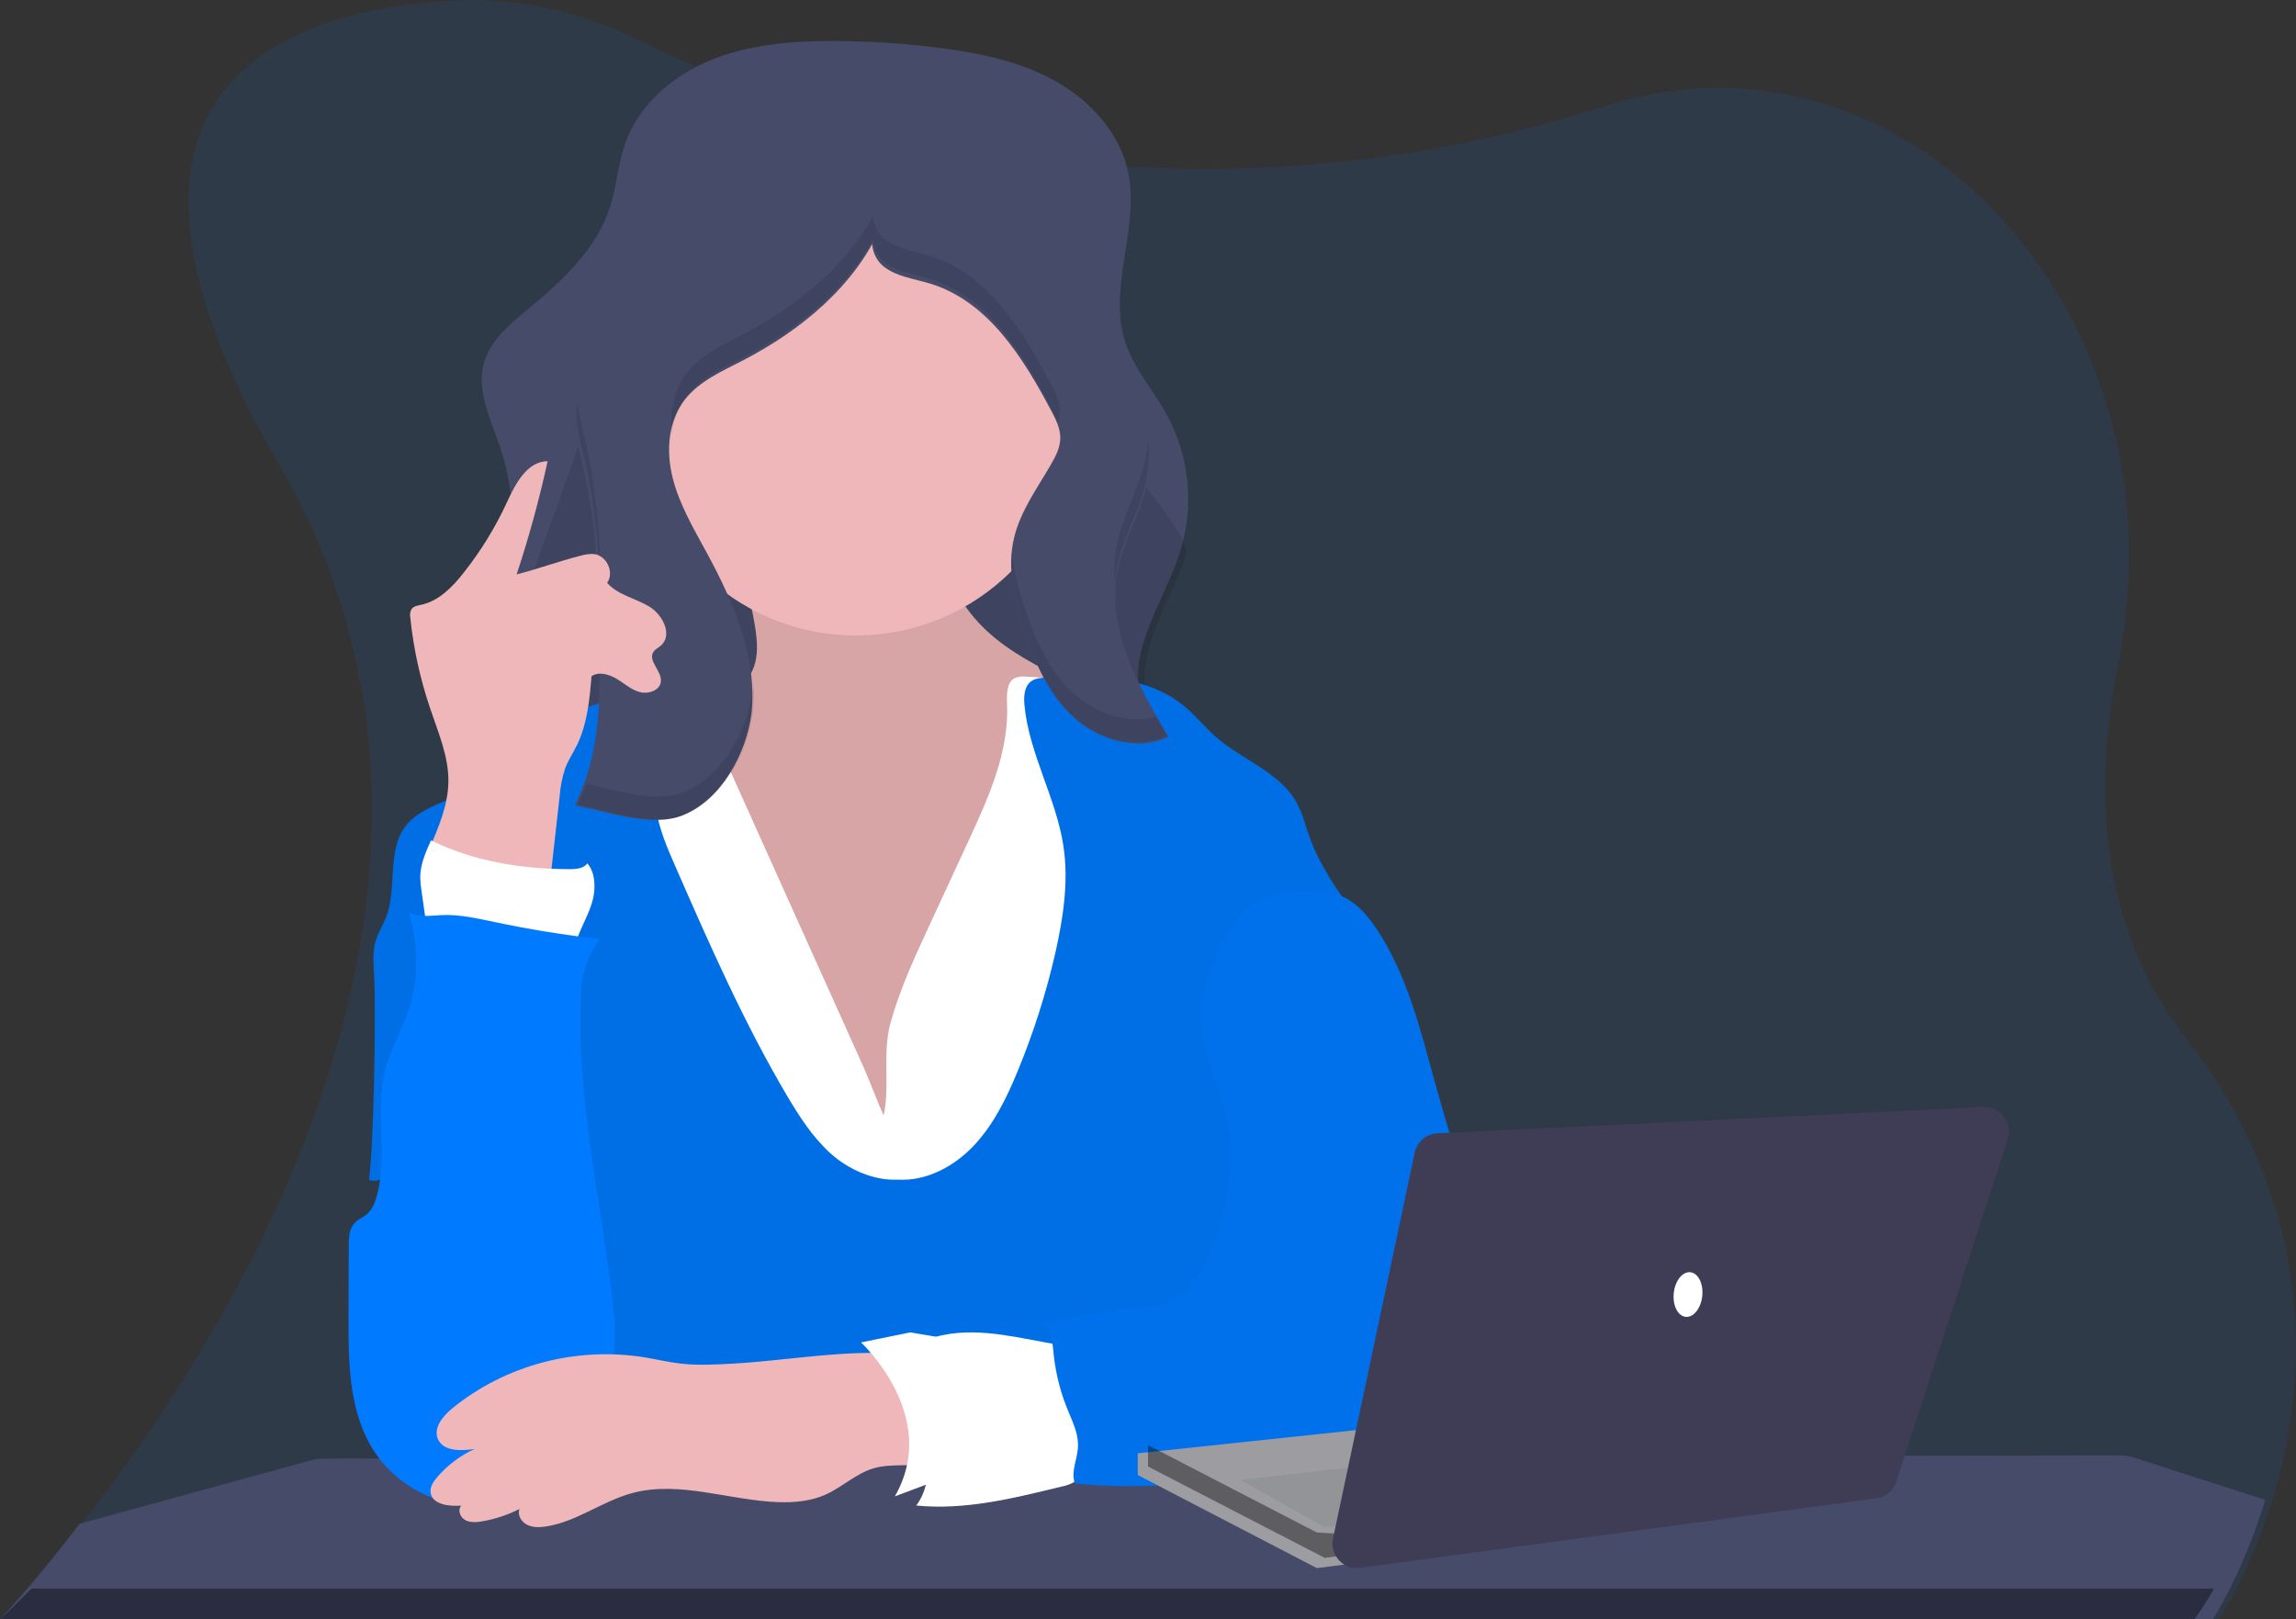 <?xml version="1.0" encoding="UTF-8"?>
<svg width="224px" height="158px" viewBox="0 0 224 158" version="1.1" xmlns="http://www.w3.org/2000/svg" xmlns:xlink="http://www.w3.org/1999/xlink">
    <rect x="0" y="0" width="224" height="158" fill="#333333" stroke="none"/>
    <title>undraw_teacher_35j2</title>
    <g id="💻-Tableu-de-Bord" stroke="none" stroke-width="1" fill="none" fill-rule="evenodd">
        <g id="TdB---Employeur---Walkthrough-2" transform="translate(-604, -213)" fill-rule="nonzero">
            <g id="undraw_teacher_35j2" transform="translate(604, 213)">
                <path d="M221.627,146.581 C220.757,149.354 219.687,152.015 218.43,154.528 C217.841,155.726 217.194,156.876 216.494,157.97 C216.488,157.981 216.481,157.991 216.473,158 L0,158 L0.029,157.97 C0.224,157.773 1.367,156.577 3.146,154.528 C4.422,153.06 6.023,151.151 7.821,148.855 C22.525,130.159 50.77,85.906 27.246,45.367 C5.378,7.681 28.923,0.842 44.455,0.044 C50.423,-0.258 56.376,1 61.959,3.743 C69.135,7.268 82.249,12.671 99.336,15.149 C99.897,15.23 100.462,15.31 101.034,15.383 C110.08,16.574 119.188,16.788 128.261,16.023 C128.528,16.003 128.797,15.978 129.068,15.952 C138.044,15.138 146.951,13.356 155.698,10.627 C156.265,10.448 156.824,10.279 157.381,10.111 C186.527,1.394 213.395,31.103 206.677,64.677 C204.194,77.096 204.825,90.333 213.105,101.041 C226.662,118.521 225.02,135.736 221.627,146.581 Z" id="Path" fill="#007BFF" opacity="0.1"></path>
                <path d="M221,146.341 C220.133,149.18 219.066,151.904 217.812,154.476 C217.224,155.703 216.579,156.88 215.881,158 L0,158 C0.194,157.799 1.335,156.575 3.108,154.476 C4.381,152.973 5.977,151.019 7.77,148.669 L30.524,142.43 C30.818,142.35 31.117,142.309 31.417,142.309 L55.674,142.263 L55.7,142.263 L67.715,142.242 L67.742,142.242 L77.882,142.227 L84.52,142.227 L84.52,142.227 L91.319,142.227 L119.179,142.175 L119.224,142.175 L121.382,142.175 L125.174,142.175 L129.908,142.175 L131.167,142.175 L135.952,142.103 L137.533,142.103 L151.45,142.077 L155.894,142.077 L155.894,142.077 L158.031,142.077 L158.031,142.077 L174.106,142.049 L178.893,142.049 L194.119,142.021 L206.971,142 C207.329,142 207.685,142.057 208.033,142.168 L221,146.341 Z" id="Path" fill="#454B69"></path>
                <path d="M3.082,155 L216,155 C215.417,156.044 214.777,157.046 214.085,158 L0,158 C0.189,157.818 1.32,156.775 3.082,155 Z" id="Path" fill="#000000" opacity="0.4"></path>
                <path d="M119,76.607 L118.441,76.715 L93.173,81.587 C85.833,83.002 78.388,84.425 70.933,83.882 C65.533,83.487 60.487,81.88 55.298,80.47 C52.365,79.672 49.255,79.353 48.261,76.058 C46.888,71.51 49.122,64.776 49.648,60.167 C50.151,55.644 50.449,51.007 49.552,46.537 C49.353,45.533 49.091,44.542 48.767,43.571 C47.868,40.895 46.455,38.113 47.218,35.396 C47.82,33.241 49.655,31.702 51.373,30.277 C54.736,27.497 58.171,24.382 59.505,20.215 C60.16,18.193 60.283,16.018 60.988,14.011 C62.325,10.196 65.684,7.343 69.42,5.832 C73.156,4.321 77.265,4 81.296,4 C84.856,4 88.411,4.237 91.939,4.71 C95.786,5.215 99.669,6.047 103.05,7.962 C106.431,9.877 109.281,13.016 110.069,16.841 C111.185,22.251 108.088,28.013 109.75,33.266 C110.586,35.922 112.519,38.067 113.861,40.498 C116.072,44.606 116.526,49.439 115.12,53.89 C113.514,58.886 109.581,63.94 111.595,68.784 C112.877,71.864 116.15,73.509 118.431,75.95 C118.634,76.169 118.824,76.388 119,76.607 Z" id="Path" fill="#454B69"></path>
                <path d="M119,76.025 L119,76.765 L93.953,81.604 C86.678,83.009 79.299,84.422 71.909,83.882 C66.556,83.491 61.554,81.895 56.411,80.495 C53.503,79.702 50.421,79.385 49.435,76.113 C48.075,71.596 50.289,64.908 50.811,60.331 C51.31,55.839 58.994,39.439 58.105,35 L104.026,37.008 C104.335,39.459 116.472,51.766 115.716,54.117 C114.123,59.079 110.225,64.098 112.222,68.908 C113.495,71.967 116.739,73.601 119,76.025 Z" id="Path" fill="#000000" opacity="0.1"></path>
                <path d="M73.64,60.986 C73.906,62.564 74.048,64.3 73.275,65.676 C72.244,67.521 69.997,68.11 67.987,68.528 L61.009,69.981 C60.534,70.08 60.03,70.192 59.675,70.531 C59.256,70.921 59.114,71.538 59.053,72.119 C58.771,74.749 59.665,77.342 60.48,79.847 C62.128,84.921 63.511,90.103 65.595,94.999 C67.678,99.895 70.538,104.569 74.619,107.842 C78.7,111.115 84.101,112.858 89.098,111.578 C93.451,110.465 97.02,107.266 100.098,103.874 C102.636,101.07 105.011,98.012 106.243,94.375 C107.092,91.877 107.369,89.216 107.636,86.581 C108.049,82.54 108.462,78.499 108.874,74.459 C109.068,72.563 109.195,70.429 108.013,68.974 C107.494,68.334 106.789,67.909 106.069,67.514 C103.39,66.033 100.57,64.809 98.078,63.025 C95.585,61.241 93.375,58.784 92.618,55.736 C92.165,53.906 92.246,51.913 91.475,50.208 C90.613,48.296 88.782,47.002 86.823,46.433 C84.865,45.865 82.798,45.941 80.781,46.178 C78.764,46.415 70.988,47.022 70.153,49.39 C69.705,50.664 71.563,53.399 72.004,54.653 C72.73,56.709 73.277,58.829 73.64,60.986 Z" id="Path" fill="#EFB7B9"></path>
                <path d="M73.64,60.986 C73.906,62.564 74.048,64.3 73.275,65.676 C72.244,67.521 69.997,68.11 67.987,68.528 L61.009,69.981 C60.534,70.08 60.03,70.192 59.675,70.531 C59.256,70.921 59.114,71.538 59.053,72.119 C58.771,74.749 59.665,77.342 60.48,79.847 C62.128,84.921 63.511,90.103 65.595,94.999 C67.678,99.895 70.538,104.569 74.619,107.842 C78.7,111.115 84.101,112.858 89.098,111.578 C93.451,110.465 97.02,107.266 100.098,103.874 C102.636,101.07 105.011,98.012 106.243,94.375 C107.092,91.877 107.369,89.216 107.636,86.581 C108.049,82.54 108.462,78.499 108.874,74.459 C109.068,72.563 109.195,70.429 108.013,68.974 C107.494,68.334 106.789,67.909 106.069,67.514 C103.39,66.033 100.57,64.809 98.078,63.025 C95.585,61.241 93.375,58.784 92.618,55.736 C92.165,53.906 92.246,51.913 91.475,50.208 C90.613,48.296 88.782,47.002 86.823,46.433 C84.865,45.865 82.798,45.941 80.781,46.178 C78.764,46.415 70.988,47.022 70.153,49.39 C69.705,50.664 71.563,53.399 72.004,54.653 C72.73,56.709 73.277,58.829 73.64,60.986 Z" id="Path" fill="#000000" opacity="0.1"></path>
                <path d="M90.327,91.04 L94.502,82.015 C96.459,77.786 98.458,73.343 98.25,68.672 C98.21,67.744 98.2,66.583 99,66.162 C99.347,66.018 99.725,65.968 100.097,66.02 C104.492,66.249 108.83,67.145 112.967,68.677 C113.769,68.973 114.591,69.315 115.153,69.968 C115.715,70.621 115.942,71.499 116.135,72.34 C116.79,75.186 117.268,78.072 117.566,80.98 C118.316,88.178 117.944,95.44 117.566,102.661 L116.457,124.707 C116.463,125.02 116.401,125.33 116.275,125.615 C116,126.125 115.38,126.296 114.823,126.393 C112.677,126.768 110.483,126.691 108.309,126.607 C93.018,126.015 77.647,125.107 62.456,127 C62.524,124.706 62.489,122.41 62.349,120.113 C61.747,110.193 59.228,100.516 56.754,90.905 C55.313,85.293 53.916,79.171 56.237,73.884 C56.579,73.048 57.069,72.286 57.684,71.634 C58.671,70.647 60.018,70.126 61.352,69.754 C63.653,69.115 66.037,68.839 68.42,68.938 L84.173,103.952 C84.893,105.553 85.485,107.239 86.202,108.821 C86.847,106.089 86.072,102.888 86.847,99.927 C87.681,96.853 88.996,93.912 90.327,91.04 Z" id="Path" fill="#FFFFFF"></path>
                <path d="M87.547,115.098 C90.357,115.277 93.087,113.822 95.02,111.764 C96.953,109.707 98.228,107.098 99.307,104.462 C100.857,100.703 102.09,96.819 102.991,92.85 C103.738,89.476 104.269,85.983 103.753,82.563 C103.041,77.842 100.398,73.551 99.947,68.797 C99.87,67.966 99.919,66.993 100.58,66.492 C100.988,66.183 101.526,66.14 102.034,66.11 C106.732,65.828 111.893,65.88 115.533,68.895 C116.641,69.811 117.54,70.957 118.624,71.901 C121.204,74.168 124.851,75.321 126.508,78.33 C127.085,79.378 127.362,80.564 127.765,81.692 C128.717,84.361 130.363,86.708 132,89.018 C130.413,95.786 128.59,102.56 127.003,109.329 C126.074,113.3 125.138,117.287 123.678,121.089 C122.721,123.582 121.518,126.126 121.812,128.795 C121.929,129.845 122.275,130.85 122.577,131.862 C123.633,135.415 124.129,139.115 124.044,142.824 L52.968,143 C56.373,138.064 57.372,132.011 57.026,126.005 C56.859,123.126 56.216,120.231 54.784,117.74 C52.527,113.837 48.557,111.293 44.643,109.115 C41.903,107.604 38.962,116.106 36,115.131 C36.478,111.711 36.697,98.511 36.498,95.069 C36.433,93.941 36.334,92.782 36.678,91.704 C36.912,90.967 37.343,90.307 37.634,89.589 C38.802,86.716 37.689,83.042 39.577,80.597 C40.882,78.897 43.171,78.413 45.032,77.366 C46.943,76.288 48.42,74.596 50.084,73.15 C53.349,70.348 57.338,68.547 61.582,67.96 C62.82,69.935 63.572,72.18 63.776,74.508 C63.903,75.971 63.811,77.454 64.013,78.91 C64.289,80.881 65.096,82.732 65.896,84.555 C69.226,92.158 72.569,99.783 76.789,106.922 C77.982,108.936 79.28,110.951 81.008,112.52 C82.737,114.089 85.226,115.209 87.547,115.098 Z" id="Path" fill="#007BFF"></path>
                <path d="M87.547,115.098 C90.357,115.277 93.087,113.822 95.02,111.764 C96.953,109.707 98.228,107.098 99.307,104.462 C100.857,100.703 102.09,96.819 102.991,92.85 C103.738,89.476 104.269,85.983 103.753,82.563 C103.041,77.842 100.398,73.551 99.947,68.797 C99.87,67.966 99.919,66.993 100.58,66.492 C100.988,66.183 101.526,66.14 102.034,66.11 C106.732,65.828 111.893,65.88 115.533,68.895 C116.641,69.811 117.54,70.957 118.624,71.901 C121.204,74.168 124.851,75.321 126.508,78.33 C127.085,79.378 127.362,80.564 127.765,81.692 C128.717,84.361 130.363,86.708 132,89.018 C130.413,95.786 128.59,102.56 127.003,109.329 C126.074,113.3 125.138,117.287 123.678,121.089 C122.721,123.582 121.518,126.126 121.812,128.795 C121.929,129.845 122.275,130.85 122.577,131.862 C123.633,135.415 124.129,139.115 124.044,142.824 L52.968,143 C56.373,138.064 57.372,132.011 57.026,126.005 C56.859,123.126 56.216,120.231 54.784,117.74 C52.527,113.837 48.557,111.293 44.643,109.115 C41.903,107.604 38.962,116.106 36,115.131 C36.478,111.711 36.697,98.511 36.498,95.069 C36.433,93.941 36.334,92.782 36.678,91.704 C36.912,90.967 37.343,90.307 37.634,89.589 C38.802,86.716 37.689,83.042 39.577,80.597 C40.882,78.897 43.171,78.413 45.032,77.366 C46.943,76.288 48.42,74.596 50.084,73.15 C53.349,70.348 57.338,68.547 61.582,67.96 C62.82,69.935 63.572,72.18 63.776,74.508 C63.903,75.971 63.811,77.454 64.013,78.91 C64.289,80.881 65.096,82.732 65.896,84.555 C69.226,92.158 72.569,99.783 76.789,106.922 C77.982,108.936 79.28,110.951 81.008,112.52 C82.737,114.089 85.226,115.209 87.547,115.098 Z" id="Path" fill="#000000" opacity="0.1"></path>
                <circle id="Oval" fill="#EFB7B9" cx="83.5" cy="40.5" r="21.5"></circle>
                <path d="M73.312,69.62 C73.911,64.115 71.561,58.729 68.9,53.837 C67.625,51.499 66.259,49.168 65.619,46.599 C64.979,44.03 65.163,41.121 66.799,39.009 C68.191,37.212 70.399,36.242 72.44,35.187 C78.204,32.209 83.473,27.83 86.006,21.975 C84.574,22.735 84.946,25.001 86.21,26.001 C87.475,27.001 89.198,27.195 90.753,27.672 C96.422,29.409 99.822,34.914 102.55,40.057 C102.996,40.896 103.45,41.782 103.444,42.727 C103.439,43.673 102.996,44.512 102.532,45.316 C101.186,47.649 99.539,49.89 98.928,52.499 C98.227,55.477 98.966,58.61 99.927,61.531 C100.946,64.638 102.3,67.771 104.747,69.999 C107.194,72.228 110.99,73.335 114,71.896 C110.995,66.865 107.882,61.243 109.055,55.539 C109.621,52.809 111.143,50.327 111.79,47.612 C113.024,42.432 110.969,37.103 108.953,32.159 L102.927,17.404 C102.007,15.148 100.959,12.74 98.849,11.462 C97.421,10.601 95.693,10.377 94.021,10.221 C88.637,9.754 83.06,9.908 78.048,11.859 C68.918,15.411 63.193,24.167 58.65,32.66 C57.289,35.204 55.946,37.907 56.002,40.777 C56.032,42.35 56.483,43.881 56.851,45.415 C58.344,51.66 58.426,58.131 58.502,64.542 C58.561,69.461 58.298,74.097 56.088,78.577 C59.117,79.163 63.509,80.744 66.506,79.587 C70.414,78.083 72.82,73.449 73.312,69.62 Z" id="Path" fill="#454B69"></path>
                <g id="Group" opacity="0.1" transform="translate(56, 21)" fill="#000000">
                    <path d="M2.73,43.275 C2.74,42.57 2.74,41.858 2.73,41.14 C2.654,34.682 2.573,28.165 1.089,21.875 C0.758,20.651 0.499,19.409 0.314,18.155 C0.262,18.586 0.239,19.019 0.246,19.453 C0.276,21.038 0.724,22.58 1.089,24.125 C2.566,30.378 2.657,36.855 2.73,43.275 Z" id="Path"></path>
                    <path d="M55.69,26.328 C56.023,24.867 56.134,23.365 56.019,21.872 C55.97,22.615 55.86,23.352 55.69,24.078 C55.047,26.828 53.535,29.305 52.972,32.062 C52.73,33.279 52.662,34.523 52.77,35.758 C52.81,35.272 52.878,34.79 52.972,34.312 C53.535,31.555 55.047,29.067 55.69,26.328 Z" id="Path"></path>
                    <path d="M47.2,20.26 C47.324,19.905 47.391,19.533 47.398,19.157 C47.398,18.205 46.952,17.312 46.509,16.468 C43.799,11.287 40.43,5.747 34.787,3.993 C33.242,3.513 31.533,3.317 30.274,2.31 C29.62,1.754 29.22,0.961 29.165,0.11 C26.419,5.085 21.703,8.89 16.592,11.562 C14.566,12.625 12.37,13.602 10.987,15.412 C9.688,17.113 9.31,19.325 9.536,21.465 C9.664,20.092 10.165,18.778 10.987,17.663 C12.37,15.852 14.563,14.875 16.592,13.812 C21.703,11.14 26.419,7.335 29.165,2.36 C29.22,3.211 29.62,4.004 30.274,4.56 C31.54,5.56 33.242,5.763 34.787,6.242 C40.42,7.992 43.799,13.537 46.509,18.718 C46.784,19.211 47.015,19.727 47.2,20.26 Z" id="Path"></path>
                    <path d="M48.692,46.627 C46.261,44.377 44.921,41.227 43.903,38.097 C43.292,36.339 42.884,34.519 42.687,32.67 C42.451,35.237 43.097,37.865 43.903,40.347 C44.916,43.477 46.261,46.633 48.692,48.877 C51.124,51.123 54.895,52.237 57.886,50.788 C57.526,50.18 57.169,49.562 56.815,48.94 C54.036,49.712 50.845,48.612 48.692,46.627 Z" id="Path"></path>
                    <path d="M17.458,46.245 C16.969,50.102 14.579,54.77 10.686,56.295 C7.983,57.352 4.136,56.138 1.201,55.465 C0.948,56.167 0.659,56.855 0.334,57.528 C3.343,58.117 7.707,59.71 10.686,58.545 C14.579,57.02 16.969,52.352 17.458,48.495 C17.559,47.53 17.578,46.558 17.514,45.59 C17.499,45.807 17.476,46.028 17.458,46.245 Z" id="Path"></path>
                </g>
                <path d="M103.474,131.234 C99.662,130.637 95.794,129.484 92.015,130.259 C89.824,130.708 87.821,131.785 86,133.086 C87.002,133.878 88.171,134.584 88.807,135.686 C89.203,136.448 89.499,137.256 89.691,138.091 C90.09,139.553 90.492,141.044 90.554,142.564 C90.616,144.085 90.307,145.669 89.39,146.894 C94.195,147.362 98.853,146.193 103.54,145.05 C104.076,144.957 104.587,144.753 105.038,144.453 C105.778,143.878 105.995,142.854 106,141.921 C106,140.254 105.526,138.629 105.045,137.031 C104.473,135.113 104.049,133.139 103.474,131.234 Z" id="Path" fill="#FFFFFF"></path>
                <path d="M129.854,87.161 C131.735,87.414 133.194,88.981 134.269,90.591 C137.283,95.071 138.583,100.502 140.031,105.749 C141.829,112.274 143.945,118.696 146.376,125.016 C146.9,126.475 147.536,127.888 148.28,129.242 C148.886,130.288 149.622,131.293 149.889,132.48 C150.536,135.35 148.243,138.048 145.851,139.648 C144.577,140.534 143.185,141.226 141.718,141.703 C140.291,142.143 138.802,142.31 137.323,142.477 L123.707,143.996 C117.439,144.699 111.116,145.403 104.846,144.725 C104.451,143.307 105.226,142.305 105.17,140.83 C105.131,139.774 104.679,138.792 104.277,137.82 C103.535,136.089 103.045,134.255 102.823,132.376 C102.751,131.685 102.727,130.976 102.472,130.333 C102.217,129.69 101.67,129.113 101,129.068 C104.679,128.691 107.473,127.974 111.153,127.595 C112.519,127.453 113.939,127.294 115.104,126.544 C116.549,125.615 117.358,123.94 118.001,122.315 C119.593,118.291 120.618,113.856 119.782,109.594 C119.095,106.099 117.179,102.844 117.189,99.277 C117.189,97.154 117.891,95.096 118.72,93.152 C119.598,91.097 120.743,88.996 122.671,87.954 C124.599,86.911 127.678,86.858 129.854,87.161 Z" id="Path" fill="#007BFF"></path>
                <path d="M129.854,87.161 C131.735,87.414 133.194,88.981 134.269,90.591 C137.283,95.071 138.583,100.502 140.031,105.749 C141.829,112.274 143.945,118.696 146.376,125.016 C146.9,126.475 147.536,127.888 148.28,129.242 C148.886,130.288 149.622,131.293 149.889,132.48 C150.536,135.35 148.243,138.048 145.851,139.648 C144.577,140.534 143.185,141.226 141.718,141.703 C140.291,142.143 138.802,142.31 137.323,142.477 L123.707,143.996 C117.439,144.699 111.116,145.403 104.846,144.725 C104.451,143.307 105.226,142.305 105.17,140.83 C105.131,139.774 104.679,138.792 104.277,137.82 C103.535,136.089 103.045,134.255 102.823,132.376 C102.751,131.685 102.727,130.976 102.472,130.333 C102.217,129.69 101.67,129.113 101,129.068 C104.679,128.691 107.473,127.974 111.153,127.595 C112.519,127.453 113.939,127.294 115.104,126.544 C116.549,125.615 117.358,123.94 118.001,122.315 C119.593,118.291 120.618,113.856 119.782,109.594 C119.095,106.099 117.179,102.844 117.189,99.277 C117.189,97.154 117.891,95.096 118.72,93.152 C119.598,91.097 120.743,88.996 122.671,87.954 C124.599,86.911 127.678,86.858 129.854,87.161 Z" id="Path" fill="#000000" opacity="0.08"></path>
                <path d="M41.888,82.808 C42.797,80.704 43.72,78.533 43.745,76.251 C43.773,73.785 42.744,71.442 41.958,69.1 C40.987,66.234 40.34,63.273 40.029,60.269 C39.964,59.982 40.009,59.681 40.154,59.423 C40.362,59.137 40.762,59.079 41.115,59.003 C42.847,58.618 44.155,57.254 45.236,55.88 C46.914,53.758 48.33,51.452 49.456,49.009 C50.284,47.211 51.405,45.017 53.427,45 C52.613,48.728 51.604,52.413 50.404,56.041 C52.519,55.514 54.528,54.748 56.643,54.221 C57.057,54.093 57.49,54.037 57.924,54.055 C59.19,54.184 59.966,55.856 59.23,56.868 C60.264,58.049 61.983,58.366 63.334,59.176 C64.686,59.986 65.657,61.992 64.455,63.01 C64.22,63.207 63.922,63.346 63.752,63.6 C63.172,64.474 64.593,65.476 64.475,66.511 C64.38,67.358 63.267,67.753 62.423,67.528 C61.58,67.304 60.922,66.689 60.171,66.238 C59.42,65.786 58.439,65.506 57.711,65.974 C57.516,68.27 57.306,70.61 56.287,72.701 C55.914,73.465 55.437,74.18 55.136,74.973 C54.849,75.838 54.671,76.733 54.606,77.64 L53.697,85.738 C49.363,86.585 45.477,85.318 41.888,82.808 Z" id="Path" fill="#EFB7B9"></path>
                <path d="M41.892,92.338 L41.123,86.924 C41.049,86.484 41.008,86.038 41,85.59 C41,84.337 41.531,83.141 42.044,82 C46.301,84.066 50.902,84.801 55.598,84.803 C56.218,84.803 56.924,84.743 57.31,84.239 C58.109,85.194 58.133,86.731 57.793,87.945 C57.453,89.158 56.799,90.251 56.365,91.435 C56.145,92.034 55.967,92.689 55.547,93.15 C54.896,93.88 53.84,94.005 52.88,94 C51.87,93.993 50.863,93.893 49.87,93.701 C47.299,93.205 44.463,91.859 41.892,92.338 Z" id="Path" fill="#FFFFFF"></path>
                <path d="M58.516,91.626 C55.063,91.232 51.633,90.676 48.225,89.958 C46.554,89.607 44.868,89.215 43.164,89.283 C42.055,89.329 40.862,89.551 39.887,89 C40.837,92.243 40.895,95.659 39.758,98.841 C39.085,100.737 38.06,102.503 37.566,104.455 C36.537,108.536 37.949,112.987 36.663,116.995 C36.527,117.519 36.26,117.999 35.887,118.39 C35.494,118.752 34.957,118.939 34.594,119.33 C34.059,119.906 34.027,120.773 34.024,121.559 L34.001,128.522 C33.986,132.955 34.044,137.656 36.378,141.411 C39.04,145.708 44.643,147.934 49.52,146.628 C50.817,146.295 52.032,145.699 53.09,144.876 C54.783,143.527 55.862,141.576 56.918,139.675 C58.179,137.401 59.439,135.075 59.845,132.515 C60.132,130.703 59.971,128.853 59.764,127.031 C58.625,116.922 56.152,106.898 56.684,96.751 C56.763,94.896 57.402,93.109 58.516,91.626 L58.516,91.626 Z" id="Path" fill="#007BFF"></path>
                <path d="M71.517,133.047 C69.821,133.141 68.112,133.235 66.424,133.047 C65.203,132.906 64.012,132.617 62.802,132.419 C56.112,131.378 49.284,133.206 44.11,137.423 C43.173,138.194 42.226,139.377 42.744,140.456 C43.3,141.618 45.001,141.585 46.312,141.369 C44.897,142.02 43.648,142.961 42.651,144.127 C42.285,144.557 41.938,145.068 42.009,145.625 C42.158,146.789 43.798,147.001 45.011,146.899 C44.616,147.309 44.882,148.033 45.384,148.31 C45.887,148.588 46.512,148.531 47.081,148.43 C48.338,148.208 49.552,147.803 50.683,147.229 C50.453,147.805 50.851,148.48 51.415,148.767 C51.979,149.053 52.664,149.032 53.296,148.933 C56.279,148.463 58.768,146.464 61.677,145.679 C66.328,144.426 71.195,146.424 76.029,146.566 C77.542,146.61 79.094,146.462 80.473,145.86 C82.165,145.119 83.529,143.73 85.315,143.236 C87.299,142.69 89.576,143.318 91.392,142.375 C92.712,141.691 91.521,136.417 91.184,135.401 C90.567,133.543 89.947,132.311 87.89,132.123 C82.684,131.631 76.761,132.755 71.517,133.047 Z" id="Path" fill="#EFB7B9"></path>
                <path d="M84,130.98 C84,130.98 91.803,138.163 87.301,146 L96,142.733 L96,135.876 C96,135.551 92.697,130.654 92.697,130.654 L88.794,130 L84,130.98 Z" id="Path" fill="#FFFFFF"></path>
                <polygon id="Path" fill="#9C9CA1" points="166 148.17 130.261 152.771 128.473 153 111 143.92 111 141.795 165.603 136"></polygon>
                <polygon id="Path" fill="#939498" points="121 144.389 160 140 159.6 146.873 129.222 149"></polygon>
                <path d="M131,149.525 L131,151.763 L129.237,152 L112,143.085 L112,141 L128.452,149.518 C128.452,149.518 130.609,149.714 131,149.525 Z" id="Path" fill="#000000" opacity="0.4"></path>
                <path d="M138.021,112.466 L130.054,150.088 C129.891,150.853 130.103,151.65 130.624,152.225 C131.144,152.801 131.907,153.082 132.669,152.979 L183.075,146.184 C183.971,146.064 184.721,145.433 185.006,144.56 L195.881,111.162 C196.125,110.41 195.99,109.583 195.519,108.952 C195.049,108.321 194.304,107.966 193.527,108.003 L140.217,110.58 C139.151,110.632 138.251,111.404 138.021,112.466 L138.021,112.466 Z" id="Path" fill="#3F3D56"></path>
                <ellipse id="Oval" fill="#FFFFFF" transform="translate(164.684, 126.307) rotate(-84) translate(-164.684, -126.307) " cx="164.684" cy="126.307" rx="2.189" ry="1.397"></ellipse>
            </g>
        </g>
    </g>
</svg>